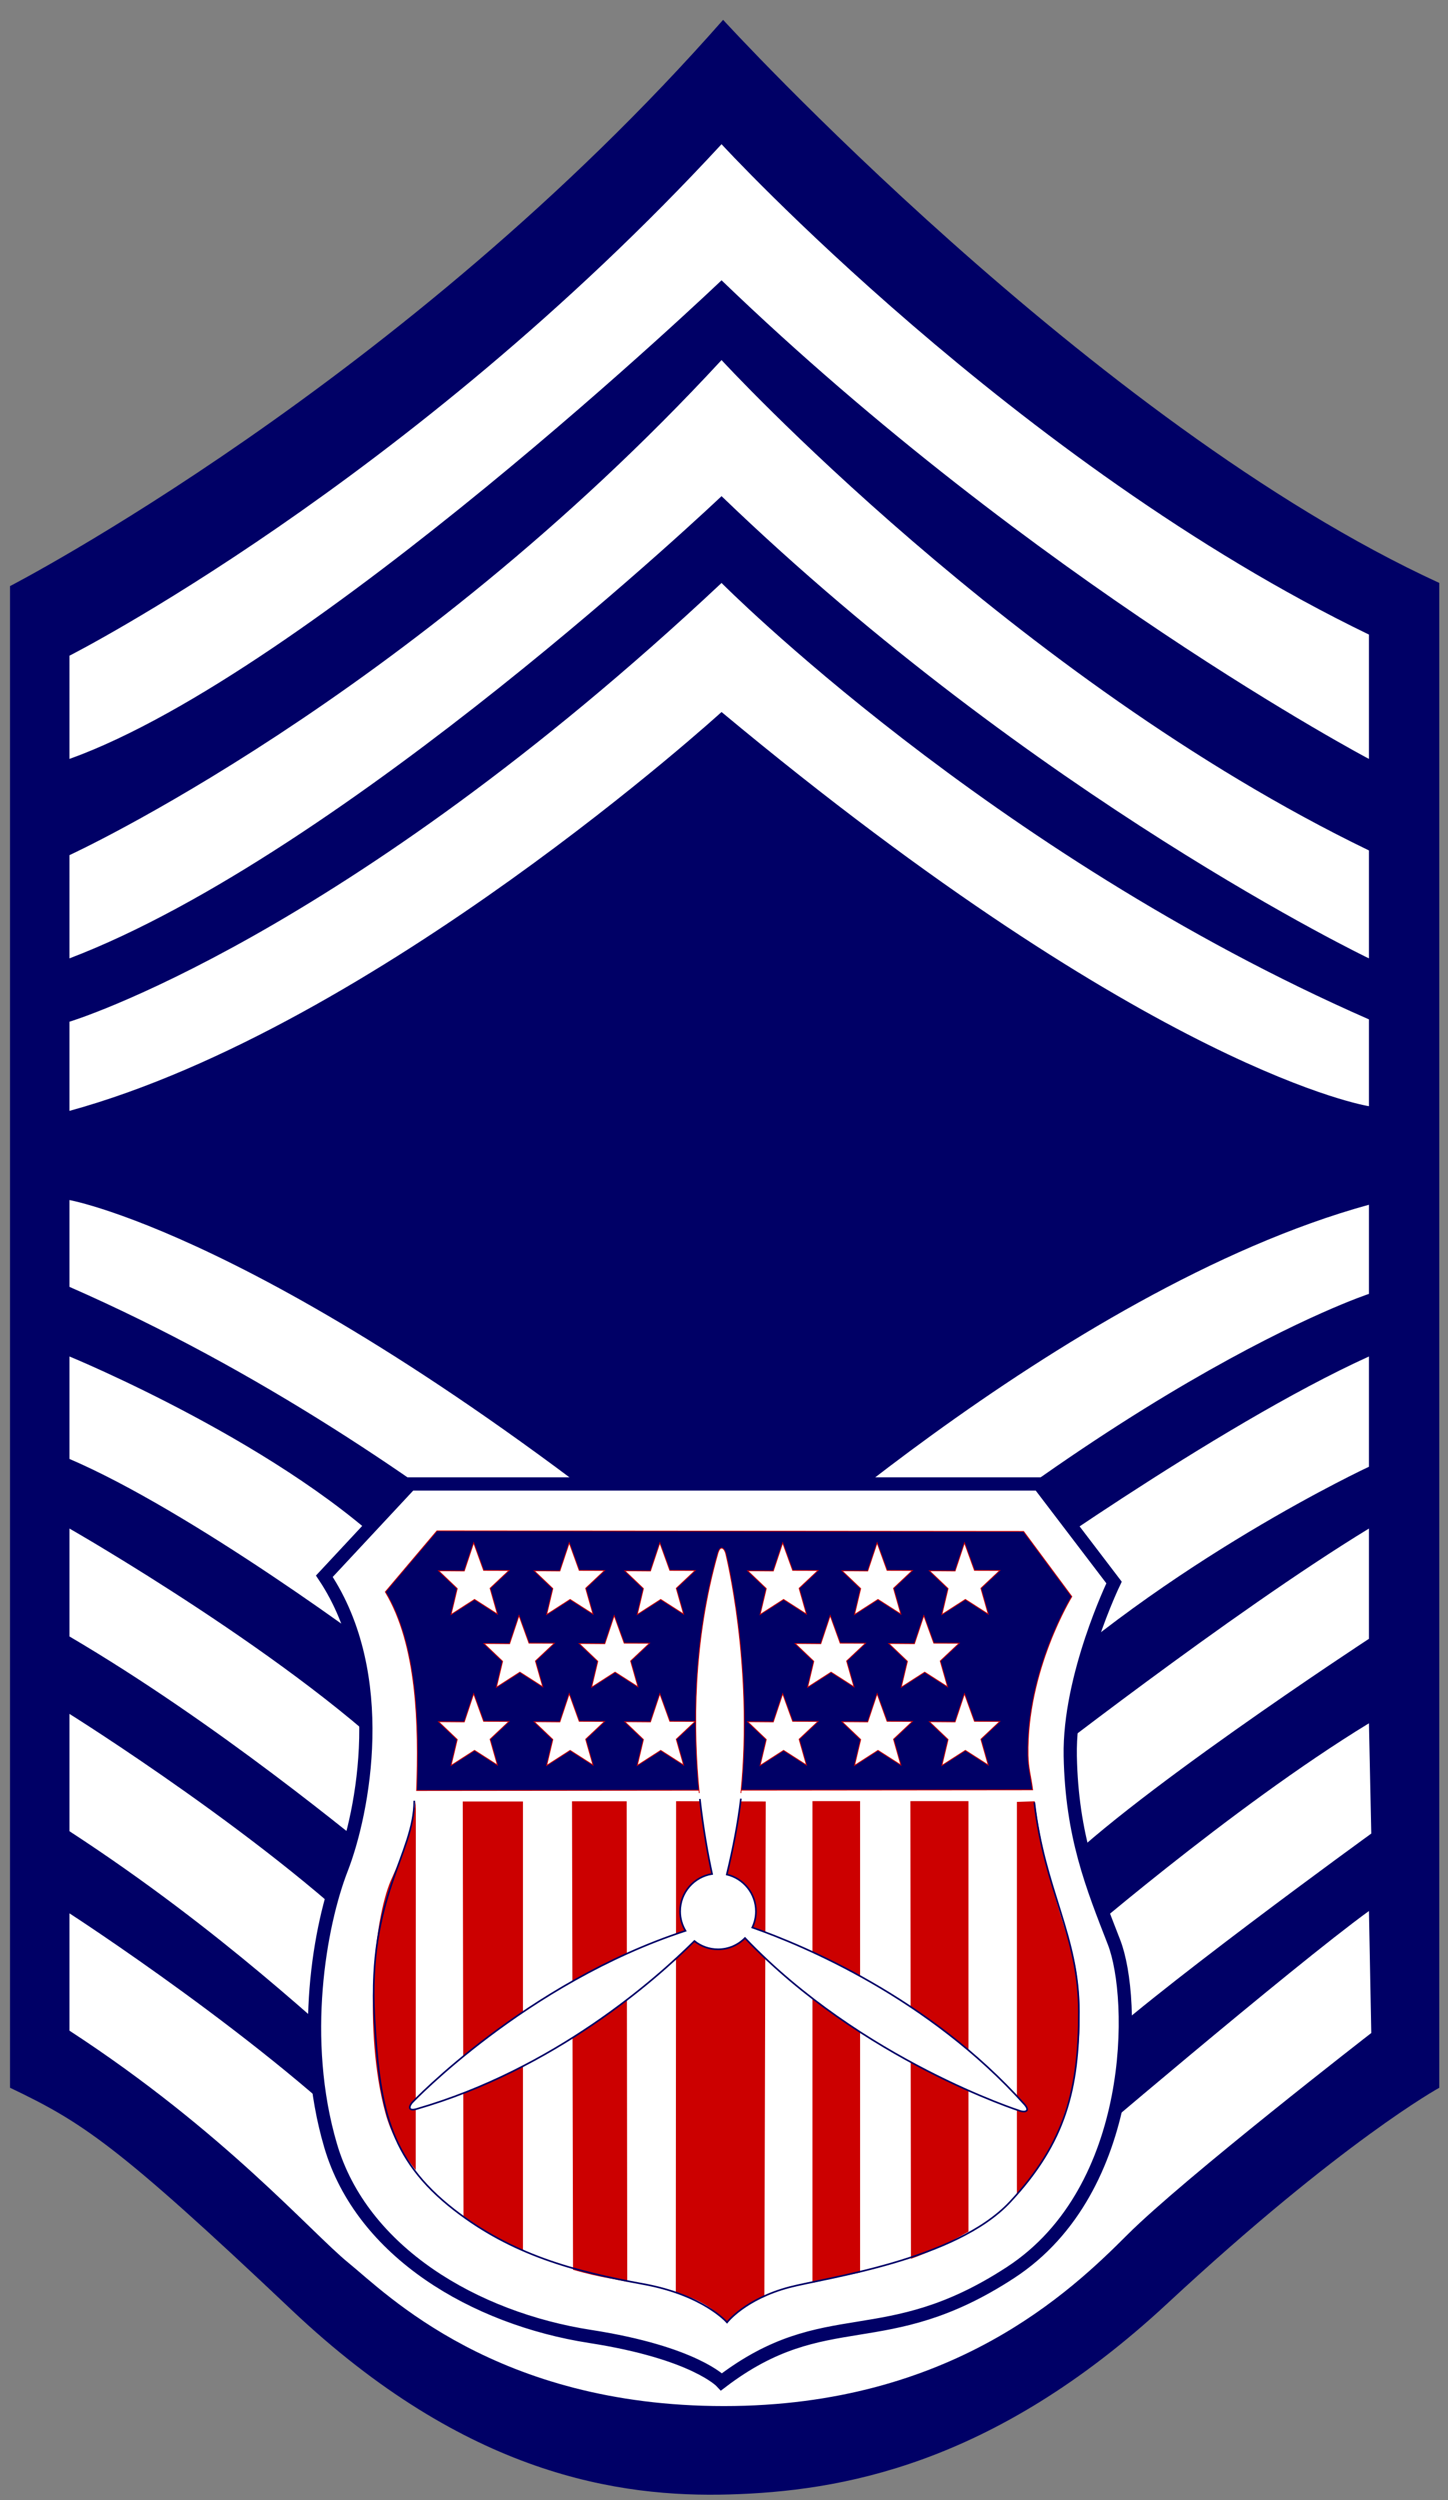 <?xml version="1.0" encoding="UTF-8" standalone="no"?>
<!-- Generator: Adobe Illustrator 13.0.2, SVG Export Plug-In . SVG Version: 6.00 Build 14948)  -->

<svg
   version="1.1"
   x="0px"
   y="0px"
   width="438px"
   height="756px"
   viewBox="0 0 438 756"
   enable-background="new 0 0 438 756"
   xml:space="preserve"
   id="svg35"
   sodipodi:docname="9.svg"
   inkscape:version="1.3.2 (091e20e, 2023-11-25, custom)"
   xmlns:inkscape="http://www.inkscape.org/namespaces/inkscape"
   xmlns:sodipodi="http://sodipodi.sourceforge.net/DTD/sodipodi-0.dtd"
   xmlns="http://www.w3.org/2000/svg"
   xmlns:svg="http://www.w3.org/2000/svg"><rect x="0" y="0" width="438" height="756" fill="#808080" stroke="none"/><defs
   id="defs35">
	
	

		
		
	</defs><sodipodi:namedview
   id="namedview35"
   pagecolor="#505050"
   bordercolor="#eeeeee"
   borderopacity="1"
   inkscape:showpageshadow="0"
   inkscape:pageopacity="0"
   inkscape:pagecheckerboard="0"
   inkscape:deskcolor="#505050"
   inkscape:zoom="1.0753968"
   inkscape:cx="219.45387"
   inkscape:cy="378"
   inkscape:window-width="1920"
   inkscape:window-height="1009"
   inkscape:window-x="-8"
   inkscape:window-y="-8"
   inkscape:window-maximized="1"
   inkscape:current-layer="layer1" />


<g
   inkscape:groupmode="layer"
   id="layer1"
   inkscape:label="Layer 1"><g
     id="Layer_3">
			<path
   fill="#000066"
   d="m 218.729,6 c 0,0 111.631,122.038 216.641,170.285 v 455.04 c 0,0 -29.327,16.083 -82.304,65.276 -52.978,49.194 -99.332,56.764 -132.444,57.709 -33.111,0.944 -79.467,-5.678 -132.444,-55.817 C 35.2,648.354 24.792,641.731 3.034,631.325 V 177.232 c 0,0 119.199,-61.493 215.695,-171.232 z"
   id="path1" />
			<g
   id="bottom_5_lines">
				<path
   fill="#ffffff"
   d="m 218.967,525.37 c 0,0 -83.015,-85.853 -197.957,-136.229 V 362.89 c 0,0 67.404,12.062 198.666,121.328 0,0 101.462,-94.367 194.409,-119.91 v 26.961 c 0,10e-4 -80.177,26.253 -195.118,134.101 z"
   id="path2" />
				<path
   fill="#ffffff"
   d="m 414.795,614.771 c 0,0 -56.763,43.989 -73.79,61.019 -17.029,17.027 -53.215,51.795 -122.038,51.795 -68.824,0 -102.172,-34.058 -113.524,-43.281 C 94.091,675.081 67.839,644.571 21.01,614.062 v -35.477 c 0,0 60.309,39.023 94.366,73.791 h 207.889 c 0,0 67.405,-57.472 90.819,-74.501 z"
   id="path3" />
				<path
   fill="#ffffff"
   d="m 414.795,554.46 c 0,0 -69.534,50.376 -86.562,67.405 -17.029,17.028 -206.471,11.352 -217.824,2.129 C 99.056,614.77 67.838,584.261 21.01,553.75 v -35.476 c 0,0 62.438,39.024 96.495,73.79 l 205.761,-2.837 c 0,0 48.957,-42.572 90.819,-68.114 z"
   id="path4" />
				<path
   fill="#ffffff"
   d="m 414.085,495.57 c 0,0 -75.919,49.666 -96.494,72.371 -16.173,17.845 -187.314,6.386 -198.667,-2.839 C 107.572,555.878 65.71,521.113 21.01,494.86 v -32.638 c 0,0 69.533,39.732 103.59,74.5 l 185.894,-0.71 c 0,0 61.729,-48.247 103.591,-73.79 z"
   id="path5" />
				<path
   fill="#ffffff"
   d="m 414.085,443.539 c 0,0 -61.019,28.38 -107.847,72.844 C 288.773,532.965 135.952,516.146 124.6,506.922 113.248,497.699 57.432,456.783 21.01,441.174 v -30.982 c 0,0 66.222,27.198 100.279,61.965 l 179.272,7.331 c 0,0 67.168,-48.247 113.523,-69.296 v 33.347 z"
   id="path6" />
			</g>
			<g
   id="top_3_lines">
				<path
   fill="#ffffff"
   d="m 218.257,43.604 c 0,0 88.69,96.495 195.828,148.29 v 37.604 c 0,0 -100.752,-53.214 -195.828,-144.742 0,0 -124.166,118.49 -197.247,144.742 V 198.28 c 0,0 102.171,-51.795 197.247,-154.676 z"
   id="path7" />
				<path
   fill="#ffffff"
   d="m 218.257,108.881 c 0,0 88.69,96.495 195.828,148.29 v 32.638 c 0,0 -100.752,-48.248 -195.828,-139.776 0,0 -113.523,107.848 -197.247,139.776 V 258.59 c 0,0 102.171,-46.829 197.247,-149.709 z"
   id="path8" />
				<path
   fill="#ffffff"
   d="m 218.257,176.285 c 0,0 80.886,81.595 195.828,131.971 v 26.252 c 0,0 -64.566,-9.933 -195.828,-119.2 0,0 -104.299,95.076 -197.247,120.619 v -26.962 c 0,0.001 82.304,-24.832 197.247,-132.68 z"
   id="path9" />
			</g>
		</g><g
     id="Layer_2">
			<path
   fill="#ffffff"
   stroke="#000066"
   stroke-width="4"
   d="m 124.127,448.742 h 190.152 l 22.704,29.799 c 0,0 -13.719,28.381 -13.245,52.505 0.475,24.124 6.625,39.261 13.245,56.29 6.621,17.027 7.097,74.735 -31.218,99.806 -38.314,25.069 -55.816,8.987 -87.509,33.111 0,0 -8.16,-8.811 -39.733,-13.718 -34.967,-5.435 -69.061,-25.543 -78.521,-57.708 -9.459,-32.166 -3.31,-66.695 3.311,-83.725 6.622,-17.027 14.664,-58.653 -5.203,-88.452 z"
   id="path10" />
			<g
   id="stripes_1_">
				<path
   fill="#cc0000"
   d="m 125.749,656.22 c -4.291,-5.314 -7.513,-11.122 -9.19,-17.326 -6.646,-24.59 -3.547,-58.18 1.656,-70.243 2.333,-5.409 5.932,-12.116 7.568,-23.887 v -10e-4 z"
   id="path11" />
				<path
   fill="#cc0000"
   d="m 275.55,683.059 c 5.142,-1.861 10.843,-4.444 17.402,-8.221 V 544.646 h -17.578 z"
   id="path12" />
				<path
   fill="#cc0000"
   d="m 245.751,690.334 c 5.265,-1.379 9.02,-2.047 14.413,-3.113 V 544.646 h -14.413 z"
   id="path13" />
				<path
   fill="#cc0000"
   d="m 231.206,694.592 c -3.193,0.886 -6.919,3.37 -11.53,7.687 0,0 -5.086,-6.681 -15.255,-8.841 l 0.091,-148.763 27.108,0.089 z"
   id="path14" />
				<path
   fill="#cc0000"
   d="m 173.335,686.384 c 3.837,1.102 7.643,1.983 11.338,2.648 1.772,0.319 3.458,0.649 5.061,0.987 l -0.178,-145.314 h -16.532 z"
   id="path15" />
				<path
   fill="#cc0000"
   d="m 140.21,670.112 c 5.369,3.957 11.881,7.659 17.975,10.406 V 544.763 h -18.211 z"
   id="path16" />
				<path
   fill="#cc0000"
   d="m 312.979,544.705 c 2.204,17.44 7.206,32.39 10.997,44.522 4.101,13.121 6.214,50.756 -16.378,74.419 V 544.882 Z"
   id="path17" />
			</g>
			<path
   fill="none"
   stroke="#000066"
   stroke-width="0.5"
   d="m 125.31,544.528 c 0,16.258 -14.19,28.854 -12.062,65.513 1.536,26.455 4.021,42.572 24.124,58.182 17.449,13.548 36.041,18.615 57.235,22.468 18.21,3.31 25.307,11.589 25.307,11.589 0,0 5.438,-7.096 18.92,-10.643 10.719,-2.822 50.141,-8.042 66.695,-25.779 16.9,-18.11 20.813,-34.295 20.813,-57.473 0,-23.177 -10.405,-36.659 -13.48,-63.384"
   id="path18" />
			<path
   fill="#000066"
   stroke="#cc0000"
   stroke-width="0.25"
   d="m 312.364,541.245 c -0.521,-4.115 -1.323,-6.522 -1.396,-10.437 -0.472,-25.779 13.244,-48.01 13.244,-48.01 l -14.59,-19.705 -177.455,-0.161 -15.61,18.447 c 9.697,16.082 10.17,40.442 9.46,60.072 z"
   id="path19" />
			<g
   id="stars_1_">
				<polygon
   fill="#ffffff"
   stroke="#cc0000"
   stroke-width="0.25"
   points="161.584,474.994 169.35,475.056 172.188,466.542 175.203,474.879 182.87,474.905 177.155,480.289 179.372,488.094 172.454,483.659 165.359,488.223 167.221,480.378 "
   id="polygon19" />
				<polygon
   fill="#ffffff"
   stroke="#cc0000"
   stroke-width="0.25"
   points="188.989,474.994 196.755,475.056 199.593,466.542 202.609,474.879 210.275,474.905 204.56,480.289 206.777,488.094 199.859,483.659 192.765,488.223 194.627,480.378 "
   id="polygon20" />
				<polygon
   fill="#ffffff"
   stroke="#cc0000"
   stroke-width="0.25"
   points="226.15,474.994 233.916,475.056 236.754,466.542 239.77,474.879 247.436,474.905 241.721,480.289 243.938,488.094 237.021,483.659 229.926,488.223 231.787,480.378 "
   id="polygon21" />
				<polygon
   fill="#ffffff"
   stroke="#cc0000"
   stroke-width="0.25"
   points="254.709,474.994 262.475,475.056 265.313,466.542 268.328,474.879 275.995,474.905 270.279,480.289 272.496,488.094 265.579,483.659 258.483,488.223 260.346,480.378 "
   id="polygon22" />
				<polygon
   fill="#ffffff"
   stroke="#cc0000"
   stroke-width="0.25"
   points="281.139,474.994 288.904,475.056 291.742,466.542 294.758,474.879 302.424,474.905 296.709,480.289 298.926,488.094 292.008,483.659 284.913,488.223 286.775,480.378 "
   id="polygon23" />
				<polygon
   fill="#ffffff"
   stroke="#cc0000"
   stroke-width="0.25"
   points="132.671,474.994 140.437,475.056 143.275,466.542 146.291,474.879 153.957,474.905 148.242,480.289 150.458,488.094 143.541,483.659 136.446,488.223 138.308,480.378 "
   id="polygon24" />
				<polygon
   fill="#ffffff"
   stroke="#cc0000"
   stroke-width="0.25"
   points="161.584,520.639 169.35,520.701 172.188,512.187 175.203,520.524 182.87,520.55 177.155,525.935 179.372,533.738 172.454,529.305 165.359,533.868 167.221,526.023 "
   id="polygon25" />
				<polygon
   fill="#ffffff"
   stroke="#cc0000"
   stroke-width="0.25"
   points="188.989,520.639 196.755,520.701 199.593,512.187 202.609,520.524 210.275,520.55 204.56,525.935 206.777,533.738 199.859,529.305 192.765,533.868 194.627,526.023 "
   id="polygon26" />
				<polygon
   fill="#ffffff"
   stroke="#cc0000"
   stroke-width="0.25"
   points="226.15,520.639 233.916,520.701 236.754,512.187 239.77,520.524 247.436,520.55 241.721,525.935 243.938,533.738 237.021,529.305 229.926,533.868 231.787,526.023 "
   id="polygon27" />
				<polygon
   fill="#ffffff"
   stroke="#cc0000"
   stroke-width="0.25"
   points="254.709,520.639 262.475,520.701 265.313,512.187 268.328,520.524 275.995,520.55 270.279,525.935 272.496,533.738 265.579,529.305 258.483,533.868 260.346,526.023 "
   id="polygon28" />
				<polygon
   fill="#ffffff"
   stroke="#cc0000"
   stroke-width="0.25"
   points="281.139,520.639 288.904,520.701 291.742,512.187 294.758,520.524 302.424,520.55 296.709,525.935 298.926,533.738 292.008,529.305 284.913,533.868 286.775,526.023 "
   id="polygon29" />
				<polygon
   fill="#ffffff"
   stroke="#cc0000"
   stroke-width="0.25"
   points="240.52,496.989 248.285,497.052 251.124,488.537 254.139,496.874 261.806,496.9 256.09,502.284 258.308,510.089 251.39,505.654 244.294,510.218 246.157,502.373 "
   id="polygon30" />
				<polygon
   fill="#ffffff"
   stroke="#cc0000"
   stroke-width="0.25"
   points="268.841,496.989 276.606,497.052 279.445,488.537 282.46,496.874 290.126,496.9 284.411,502.284 286.629,510.089 279.711,505.654 272.615,510.218 274.478,502.373 "
   id="polygon31" />
				<polygon
   fill="#ffffff"
   stroke="#cc0000"
   stroke-width="0.25"
   points="146.389,496.989 154.155,497.052 156.994,488.537 160.009,496.874 167.675,496.9 161.96,502.284 164.177,510.089 157.26,505.654 150.164,510.218 152.027,502.373 "
   id="polygon32" />
				<polygon
   fill="#ffffff"
   stroke="#cc0000"
   stroke-width="0.25"
   points="175.184,496.989 182.949,497.052 185.787,488.537 188.803,496.874 196.469,496.9 190.754,502.284 192.971,510.089 186.054,505.654 178.958,510.218 180.821,502.373 "
   id="polygon33" />
				<polygon
   fill="#ffffff"
   stroke="#cc0000"
   stroke-width="0.25"
   points="132.671,520.639 140.437,520.701 143.275,512.187 146.291,520.524 153.957,520.55 148.242,525.935 150.458,533.738 143.541,529.305 136.446,533.868 138.308,526.023 "
   id="polygon34" />
			</g>
			<g
   id="propeller_1_">
				<path
   fill="#ffffff"
   stroke="#cc0000"
   stroke-width="0.25"
   d="m 211.517,542.222 c -1.922,-19.533 -1.936,-45.996 5.617,-72.489 0,0 0.413,-1.655 1.183,-1.597 0.766,0.058 1.182,1.538 1.182,1.538 0,0 8.462,33.416 4.613,72.548"
   id="path34" />
				<path
   fill="#ffffff"
   stroke="#000066"
   stroke-width="0.5"
   d="m 211.694,543.995 c 1.023,9.147 2.525,17.357 3.697,22.684 -5.477,0.866 -9.669,5.596 -9.669,11.315 0,2.149 0.602,4.152 1.631,5.872 -48.307,15.788 -82.658,51.911 -82.658,51.911 0,0 -1.035,1.138 -0.678,1.818 0.359,0.684 1.982,0.155 1.982,0.155 41.716,-12.026 72.345,-39.15 84.054,-50.789 1.96,1.563 4.438,2.503 7.139,2.503 3.191,0 6.075,-1.307 8.155,-3.41 35.33,36.999 83.311,52.316 83.311,52.316 0,0 1.477,0.436 1.931,-0.182 0.462,-0.62 -0.721,-1.854 -0.721,-1.854 -28.98,-32.253 -66.689,-47.986 -82.306,-53.465 0.698,-1.482 1.1,-3.132 1.1,-4.877 0,-5.421 -3.763,-9.95 -8.817,-11.148 1.819,-7.439 3.436,-15.719 4.267,-22.939"
   id="path35" />
			</g>
		</g></g></svg>
